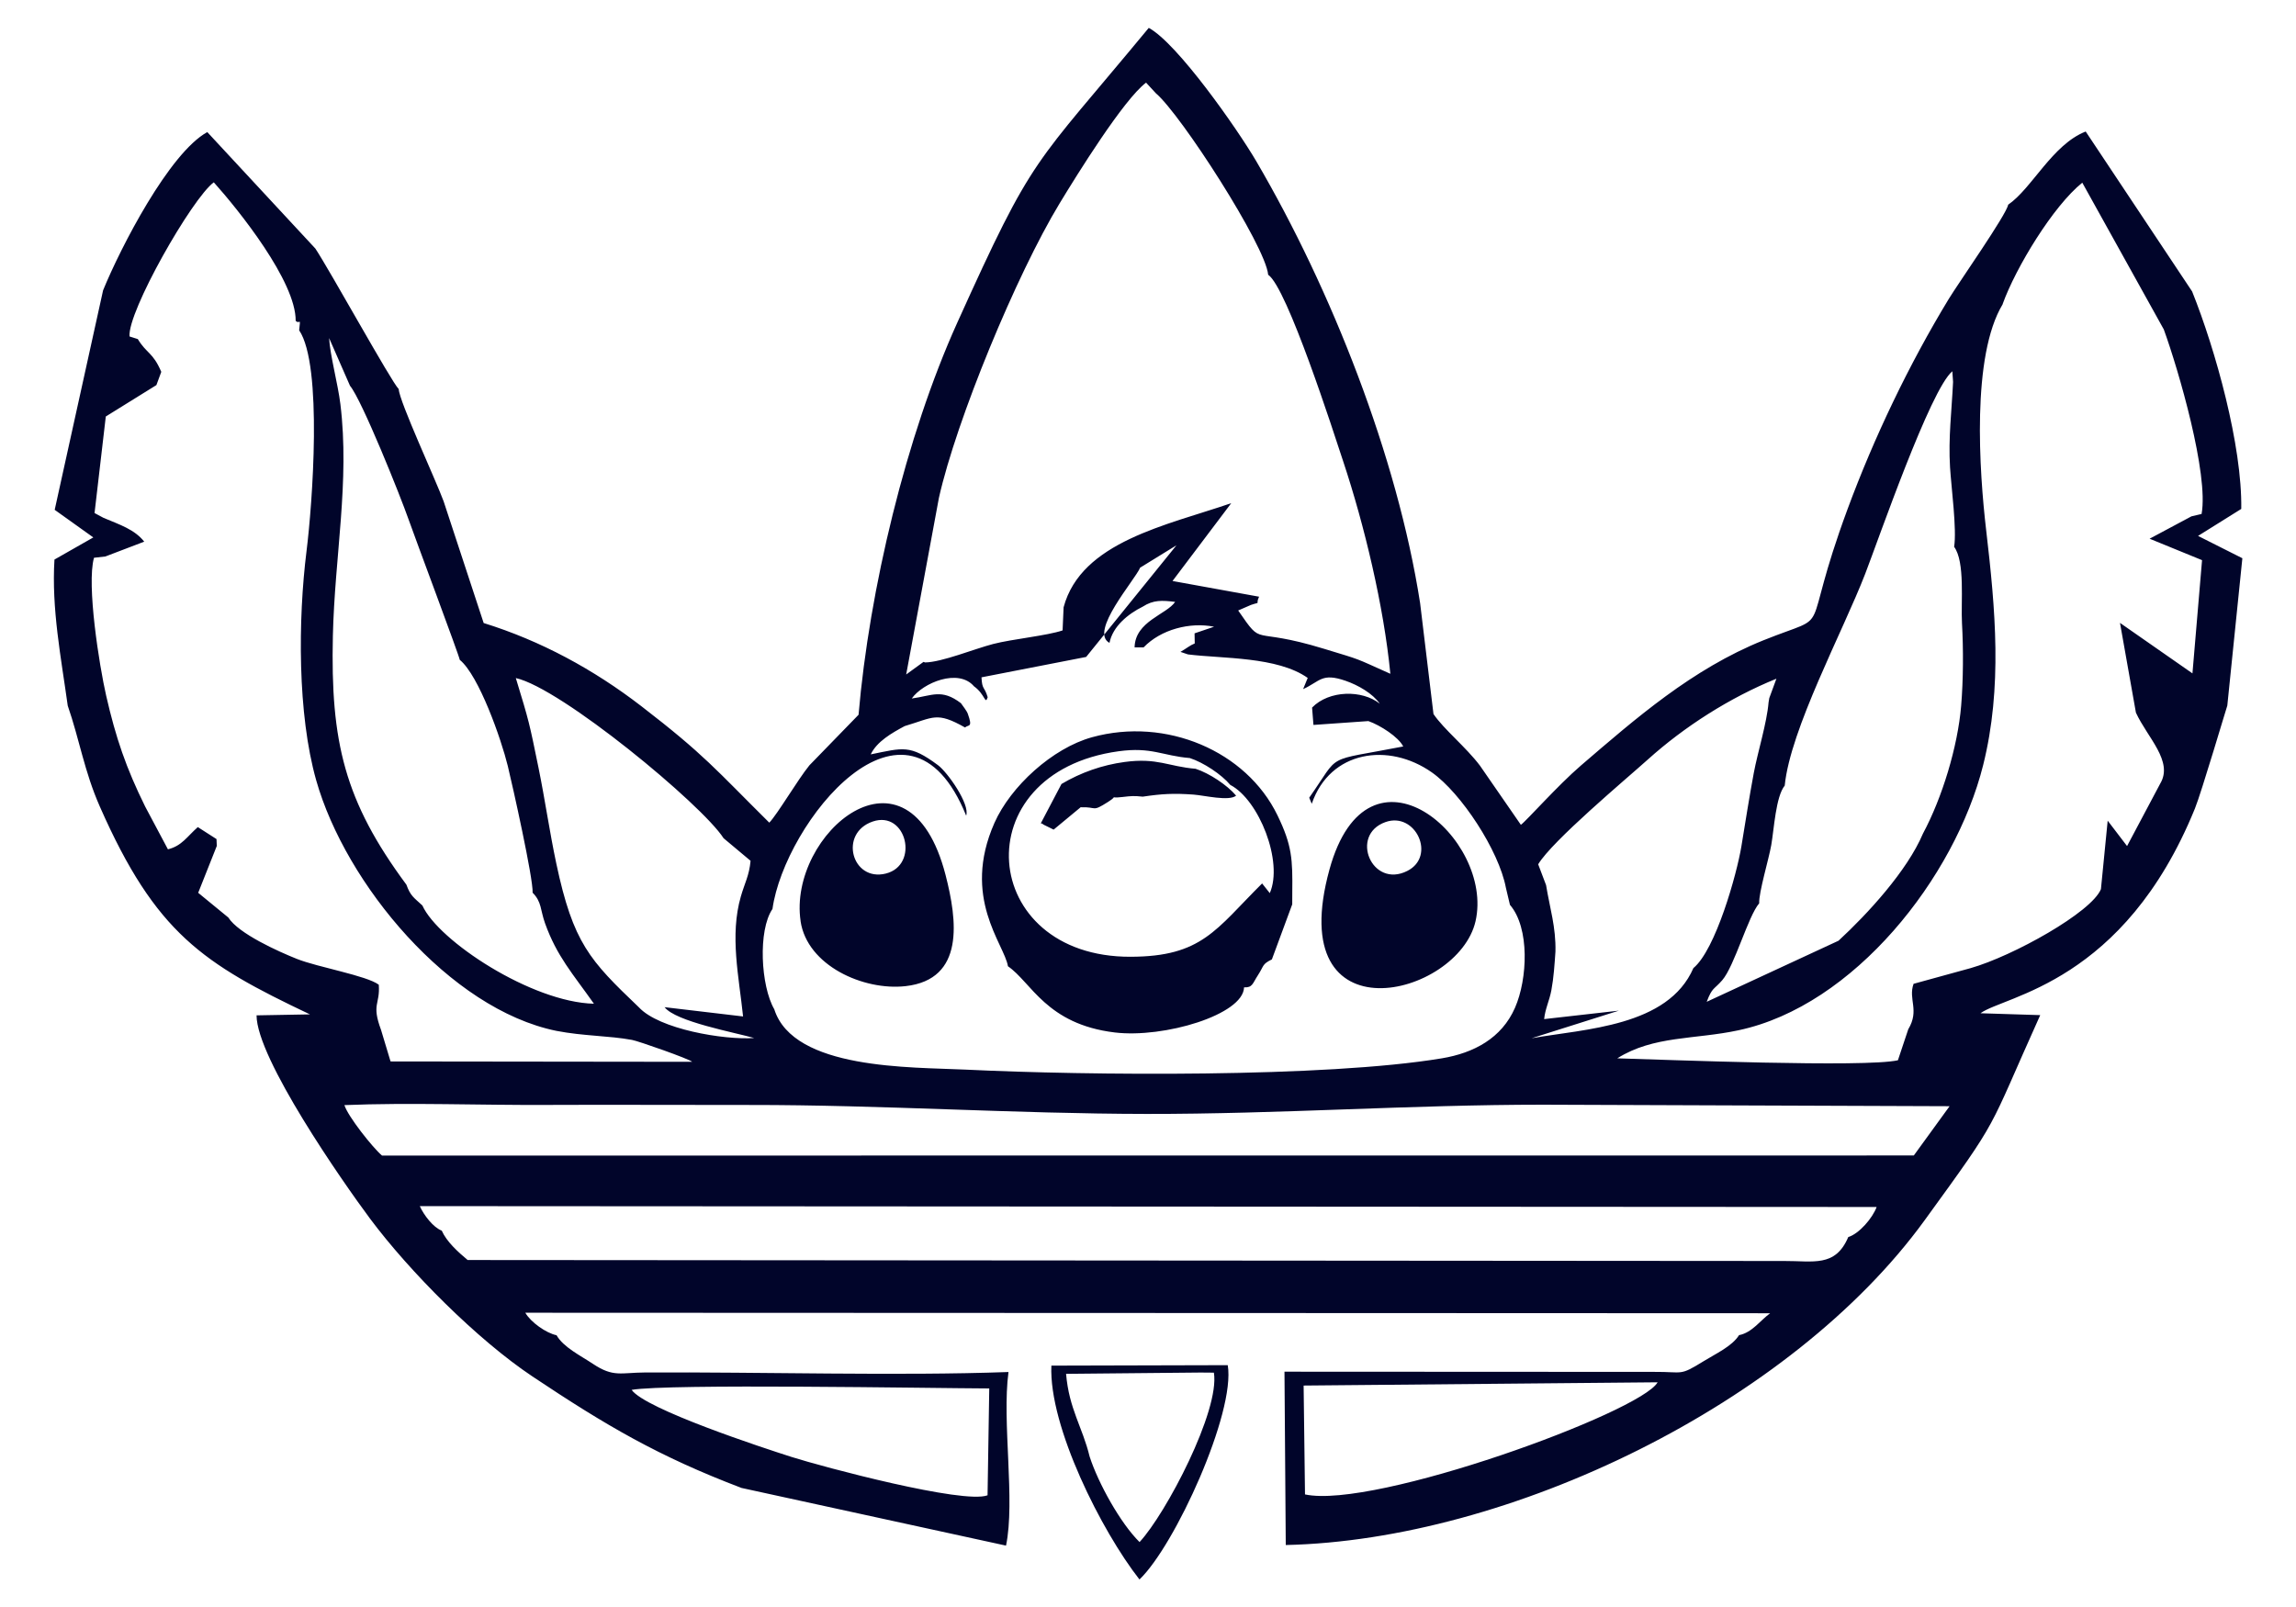 <?xml version="1.0" encoding="UTF-8"?>
<!DOCTYPE svg PUBLIC "-//W3C//DTD SVG 1.1//EN" "http://www.w3.org/Graphics/SVG/1.1/DTD/svg11.dtd">
<!-- Creator: CorelDRAW -->
<svg xmlns="http://www.w3.org/2000/svg" xml:space="preserve" width="50mm" height="35mm" style="shape-rendering:geometricPrecision; text-rendering:geometricPrecision; image-rendering:optimizeQuality; fill-rule:evenodd; clip-rule:evenodd"
viewBox="0 0 50 35"
 xmlns:xlink="http://www.w3.org/1999/xlink">
 <defs>
  <style type="text/css">
   <![CDATA[
    .fil0 {fill:#01052A}
   ]]>
  </style>
 </defs>
 <g id="Capa_x0020_1">
  <path class="fil0" d="M28.419 32.548l-0.03 -2.371 7.709 -0.071c-0.364,0.653 -6.171,2.769 -7.679,2.442zm-9.412 -14.656c0.731,-0.248 1.02,0.95 0.283,1.134 -0.738,0.184 -1.031,-0.879 -0.283,-1.134zm-1.573 2.171c0.144,0.967 1.369,1.518 2.286,1.415 1.298,-0.146 1.125,-1.437 0.872,-2.419 -0.809,-3.139 -3.441,-0.897 -3.157,1.004zm12.736 -2.158c0.655,-0.234 1.114,0.743 0.476,1.064 -0.771,0.389 -1.263,-0.783 -0.476,-1.064zm1.963 2.158c0.412,-1.809 -2.341,-4.178 -3.181,-1.126 -1.028,3.735 2.804,2.782 3.181,1.126zm-6.223 -3.553c0.299,0.097 0.69,0.356 0.882,0.585 0.627,0.327 1.159,1.677 0.86,2.357l-0.167 -0.211c-1.012,1.006 -1.308,1.593 -2.864,1.597 -3.315,0.01 -3.654,-4.012 -0.259,-4.476 0.715,-0.098 0.953,0.099 1.547,0.148zm-3.244 1.422c0.017,0.007 0.042,0.002 0.05,0.024l0.229 0.113 0.588 -0.487c0.366,-0.014 0.237,0.113 0.598,-0.117 0.263,-0.168 -0.034,-0.066 0.318,-0.107 0.189,-0.022 0.242,-0.027 0.437,-0.007 0.417,-0.062 0.674,-0.076 1.105,-0.045 0.231,0.017 0.777,0.151 0.928,0.023 -0.192,-0.229 -0.583,-0.488 -0.882,-0.585 -0.595,-0.049 -0.833,-0.245 -1.548,-0.148 -0.487,0.066 -0.951,0.229 -1.373,0.479l-0.45 0.856zm-0.716 3.113c0.509,0.347 0.836,1.263 2.328,1.442 1.068,0.128 2.796,-0.385 2.814,-0.983 0.185,0.009 0.184,-0.083 0.3,-0.261 0.143,-0.221 0.088,-0.239 0.306,-0.348l0.443 -1.199 0.001 -0.261c0.008,-0.717 -0.003,-1.019 -0.322,-1.677 -0.679,-1.402 -2.426,-2.145 -4.036,-1.702 -0.866,0.238 -1.777,1.073 -2.129,1.869 -0.72,1.63 0.215,2.633 0.295,3.119zm-8.195 9.226c0.79,-0.138 6.503,-0.036 7.788,-0.031l-0.037 2.327c-0.523,0.198 -3.58,-0.616 -4.268,-0.835 -0.615,-0.196 -3.184,-1.039 -3.483,-1.461zm26.494 -3.327c-0.281,0.663 -0.767,0.516 -1.395,0.52l-28.67 -0.021c-0.212,-0.177 -0.458,-0.4 -0.564,-0.64 -0.183,-0.068 -0.391,-0.338 -0.478,-0.534l31.725 0.019c-0.085,0.237 -0.379,0.582 -0.618,0.655zm-32.749 -2.875c1.427,-0.059 2.965,0.004 4.407,-0.004 1.474,-0.007 2.948,0.003 4.422,0.001 2.895,-0.002 5.744,0.191 8.637,0.195 2.897,0.004 5.744,-0.201 8.637,-0.201l8.853 0.033 -0.779 1.073 -33.358 0.002c-0.204,-0.173 -0.745,-0.856 -0.819,-1.099zm31.029 -8.86l-0.015 0.089c-0.037,0.449 -0.238,1.087 -0.322,1.538 -0.097,0.52 -0.184,1.077 -0.27,1.599 -0.099,0.601 -0.56,2.251 -1.045,2.65 -0.553,1.275 -2.364,1.323 -3.524,1.528l1.9 -0.601 -1.626 0.184c0.021,-0.22 0.115,-0.402 0.157,-0.628 0.052,-0.278 0.069,-0.56 0.089,-0.842 0.013,-0.532 -0.123,-0.95 -0.204,-1.448l-0.172 -0.454c0.308,-0.513 1.902,-1.845 2.387,-2.281 0.797,-0.717 1.783,-1.348 2.801,-1.761l-0.157 0.427zm-22.774 3.045l0.59 0.494c-0.028,0.318 -0.129,0.488 -0.212,0.778 -0.245,0.85 -0.04,1.752 0.049,2.612l-1.709 -0.202c0.237,0.313 1.521,0.549 1.952,0.672 -0.661,0.046 -2.073,-0.193 -2.513,-0.67 -1.07,-1.022 -1.43,-1.398 -1.798,-3.133 -0.147,-0.693 -0.246,-1.393 -0.387,-2.084 -0.202,-0.988 -0.202,-0.996 -0.494,-1.953 0.984,0.216 4.051,2.752 4.523,3.486zm9.077 -5.896c-0.12,0.283 -1.118,1.401 -0.671,1.644 0.071,-0.36 0.405,-0.631 0.724,-0.789 0.232,-0.15 0.423,-0.139 0.706,-0.104 -0.186,0.275 -0.872,0.421 -0.883,0.991l0.196 -0c0.377,-0.392 1.011,-0.556 1.535,-0.45l-0.425 0.144 0.004 0.22c-0.104,0.041 -0.181,0.109 -0.311,0.184l0.164 0.055c0.749,0.094 1.944,0.044 2.607,0.512l-0.1 0.244c0.374,-0.171 0.403,-0.362 0.926,-0.181 0.274,0.095 0.588,0.275 0.743,0.498 -0.383,-0.304 -1.103,-0.297 -1.474,0.085l0.03 0.378 1.196 -0.084c0.261,0.092 0.656,0.346 0.759,0.553 -1.752,0.341 -1.344,0.117 -2.047,1.116l0.055 0.132c0.398,-1.161 1.675,-1.345 2.616,-0.683 0.636,0.447 1.459,1.7 1.612,2.513l0.088 0.371c0.434,0.503 0.385,1.614 0.11,2.242 -0.29,0.663 -0.896,0.985 -1.594,1.101 -2.541,0.423 -7.717,0.374 -10.369,0.246 -1.188,-0.057 -3.749,0.007 -4.168,-1.315 -0.294,-0.507 -0.358,-1.718 -0.039,-2.184 0.261,-1.873 2.926,-5.229 4.218,-2.033 0.087,-0.245 -0.403,-0.943 -0.615,-1.1 -0.611,-0.453 -0.755,-0.377 -1.463,-0.234 0.133,-0.279 0.455,-0.464 0.739,-0.616 0.635,-0.188 0.69,-0.322 1.314,0.03 0.077,-0.068 0.173,0.014 0.061,-0.298 -0.024,-0.067 -0.107,-0.168 -0.15,-0.231 -0.422,-0.321 -0.626,-0.162 -1.071,-0.102 0.244,-0.343 1.016,-0.663 1.355,-0.266 0.246,0.175 0.241,0.416 0.299,0.238 -0.075,-0.248 -0.121,-0.152 -0.135,-0.433l2.279 -0.444 1.967 -2.432 -0.784 0.483zm-1.67 0.868l-0.022 0.504c-0.329,0.114 -1.1,0.189 -1.512,0.296 -0.409,0.106 -1.117,0.397 -1.483,0.402l-0.034 -0.012 -0.377 0.274 0.713 -3.848c0.38,-1.697 1.69,-4.865 2.628,-6.412 0.376,-0.62 1.393,-2.261 1.883,-2.63l0.215 0.233c0.54,0.455 2.388,3.321 2.444,3.951 0.413,0.28 1.422,3.423 1.637,4.074 0.459,1.384 0.88,3.141 1.024,4.617 -0.818,-0.365 -0.592,-0.284 -1.446,-0.545 -1.635,-0.5 -1.298,-0.007 -1.868,-0.834l0.279 -0.121c0.238,-0.08 0.086,0.014 0.176,-0.179l-1.885 -0.342 1.279 -1.695c-1.402,0.482 -3.269,0.838 -3.651,2.268zm20.449 -6.602c0.287,-0.798 1.102,-2.138 1.735,-2.645l1.775 3.196c0.319,0.876 0.981,3.153 0.823,4.019l-0.221 0.052 -0.911 0.487 1.142 0.467 -0.209 2.466 -1.578 -1.1 0.347 1.956c0.253,0.547 0.82,1.058 0.529,1.545l-0.722 1.36 -0.422 -0.553 -0.147 1.491c-0.204,0.506 -1.917,1.458 -2.836,1.72l-1.244 0.342c-0.122,0.341 0.136,0.571 -0.116,0.991l-0.225 0.674c-0.705,0.162 -5.082,-0.013 -6.111,-0.042 0.79,-0.498 1.694,-0.407 2.639,-0.611 2.513,-0.532 4.714,-3.325 5.328,-5.774 0.424,-1.695 0.266,-3.405 0.067,-5.108 -0.152,-1.298 -0.324,-3.805 0.359,-4.932zm-1.056 5.285c0.242,0.33 0.145,1.206 0.171,1.662 0.032,0.563 0.029,1.238 -0.018,1.8 -0.074,0.891 -0.414,2.006 -0.832,2.785 -0.342,0.809 -1.205,1.749 -1.839,2.333l-2.87 1.33c0.123,-0.323 0.155,-0.259 0.338,-0.47 0.268,-0.309 0.564,-1.397 0.805,-1.675 -0.011,-0.236 0.209,-0.959 0.263,-1.27 0.061,-0.35 0.098,-1.055 0.293,-1.294 0.12,-1.224 1.267,-3.357 1.752,-4.611 0.298,-0.772 1.417,-4.012 1.898,-4.413l0.016 0.233c-0.03,0.633 -0.105,1.214 -0.066,1.858 0.027,0.44 0.15,1.354 0.089,1.734zm-34.932 -3.506c0.26,0.313 1.101,2.413 1.276,2.914 0.125,0.358 1.111,2.989 1.113,3.054 0.417,0.339 0.905,1.732 1.046,2.311 0.105,0.433 0.555,2.446 0.541,2.761 0.2,0.201 0.166,0.374 0.27,0.665 0.258,0.721 0.602,1.096 1.065,1.753 -1.358,-0.032 -3.391,-1.372 -3.736,-2.14 -0.191,-0.177 -0.258,-0.206 -0.348,-0.453 -1.347,-1.821 -1.654,-3.103 -1.601,-5.421 0.04,-1.735 0.369,-3.362 0.164,-5.043 -0.054,-0.443 -0.225,-1.063 -0.246,-1.441l0.455 1.039zm-1.182 -1.414c0.088,0.087 0.108,-0.106 0.074,0.205 0.518,0.766 0.285,3.81 0.161,4.803 -0.187,1.496 -0.199,3.554 0.21,4.998 0.641,2.26 2.908,4.982 5.23,5.457 0.595,0.115 1.141,0.104 1.647,0.197 0.14,0.025 1.246,0.414 1.311,0.477l-6.569 -0.008 -0.207 -0.687c-0.213,-0.573 -0.018,-0.543 -0.049,-0.984 -0.264,-0.199 -1.326,-0.38 -1.783,-0.562 -0.404,-0.161 -1.273,-0.551 -1.494,-0.902l-0.656 -0.538 0.405 -1.02 -0.006 -0.15 -0.407 -0.261c-0.232,0.204 -0.349,0.411 -0.651,0.484l-0.496 -0.932c-0.413,-0.836 -0.638,-1.492 -0.849,-2.414 -0.149,-0.651 -0.43,-2.42 -0.265,-3.004l0.248 -0.028 0.846 -0.323c-0.212,-0.267 -0.53,-0.368 -0.888,-0.519l-0.194 -0.104 0.245 -2.103 1.102 -0.684 0.106 -0.288c-0.183,-0.43 -0.318,-0.394 -0.511,-0.714l-0.18 -0.057c-0.05,-0.532 1.36,-3.01 1.835,-3.357 0.539,0.6 1.791,2.16 1.783,3.017zm2.24 1.482c-0.152,-0.145 -1.494,-2.575 -1.813,-3.057l-2.354 -2.537c-0.827,0.455 -1.887,2.51 -2.269,3.446l-1.054 4.781 0.841 0.601 -0.846 0.482c-0.066,1.072 0.144,2.134 0.289,3.182 0.259,0.748 0.359,1.426 0.7,2.2 1.216,2.758 2.244,3.418 4.575,4.524l-1.163 0.021c0.001,0.935 1.869,3.619 2.471,4.427 0.859,1.152 2.335,2.636 3.539,3.439 1.599,1.067 2.74,1.738 4.551,2.427l5.76 1.256c0.205,-0.978 -0.092,-2.698 0.054,-3.781 -2.396,0.088 -5.388,-0.003 -7.914,0.01 -0.53,0.003 -0.69,0.11 -1.136,-0.188 -0.267,-0.178 -0.643,-0.361 -0.792,-0.623 -0.226,-0.046 -0.563,-0.284 -0.68,-0.49l27.109 0.011c-0.206,0.146 -0.391,0.422 -0.678,0.477 -0.149,0.241 -0.512,0.407 -0.769,0.566 -0.54,0.333 -0.431,0.229 -1.081,0.234l-8.049 -0.004 0.028 3.775c4.854,-0.107 10.999,-3.061 13.912,-7.072 1.684,-2.319 1.337,-1.85 2.518,-4.469l-1.301 -0.041c0.528,-0.385 3.121,-0.652 4.67,-4.459 0.14,-0.344 0.698,-2.232 0.705,-2.241l0.328 -3.21 -0.965 -0.486 0.941 -0.588c0.021,-1.378 -0.56,-3.465 -1.07,-4.736l-2.318 -3.484c-0.727,0.285 -1.17,1.24 -1.688,1.594 -0.035,0.214 -1.08,1.701 -1.296,2.056 -0.863,1.421 -1.625,3.013 -2.202,4.575 -1.078,2.919 -0.237,2.214 -1.836,2.858 -1.548,0.624 -2.78,1.703 -3.972,2.727 -0.504,0.433 -1.191,1.21 -1.306,1.29l-0.891 -1.289c-0.309,-0.409 -0.78,-0.783 -1.012,-1.124l-0.291 -2.415c-0.496,-3.189 -1.935,-6.836 -3.567,-9.623 -0.418,-0.713 -1.719,-2.57 -2.342,-2.906 -2.539,3.071 -2.487,2.694 -4.174,6.429 -1.11,2.458 -1.913,5.809 -2.146,8.531l-1.07 1.101c-0.257,0.316 -0.694,1.062 -0.874,1.249 -1.179,-1.169 -1.406,-1.473 -2.784,-2.535 -1.043,-0.804 -2.192,-1.426 -3.436,-1.813l-0.872 -2.651c-0.163,-0.447 -0.965,-2.174 -0.978,-2.444zm17.52 21.423l0.234 0.002c0.134,0.826 -1.045,3.074 -1.619,3.69 -0.415,-0.409 -0.899,-1.28 -1.087,-1.862 -0.157,-0.647 -0.448,-1.035 -0.513,-1.802l2.985 -0.029zm-1.386 4.506c0.772,-0.737 2.093,-3.635 1.922,-4.667l-3.841 0.01c-0.058,1.327 1.098,3.613 1.918,4.657z"/>
 </g>
</svg>
